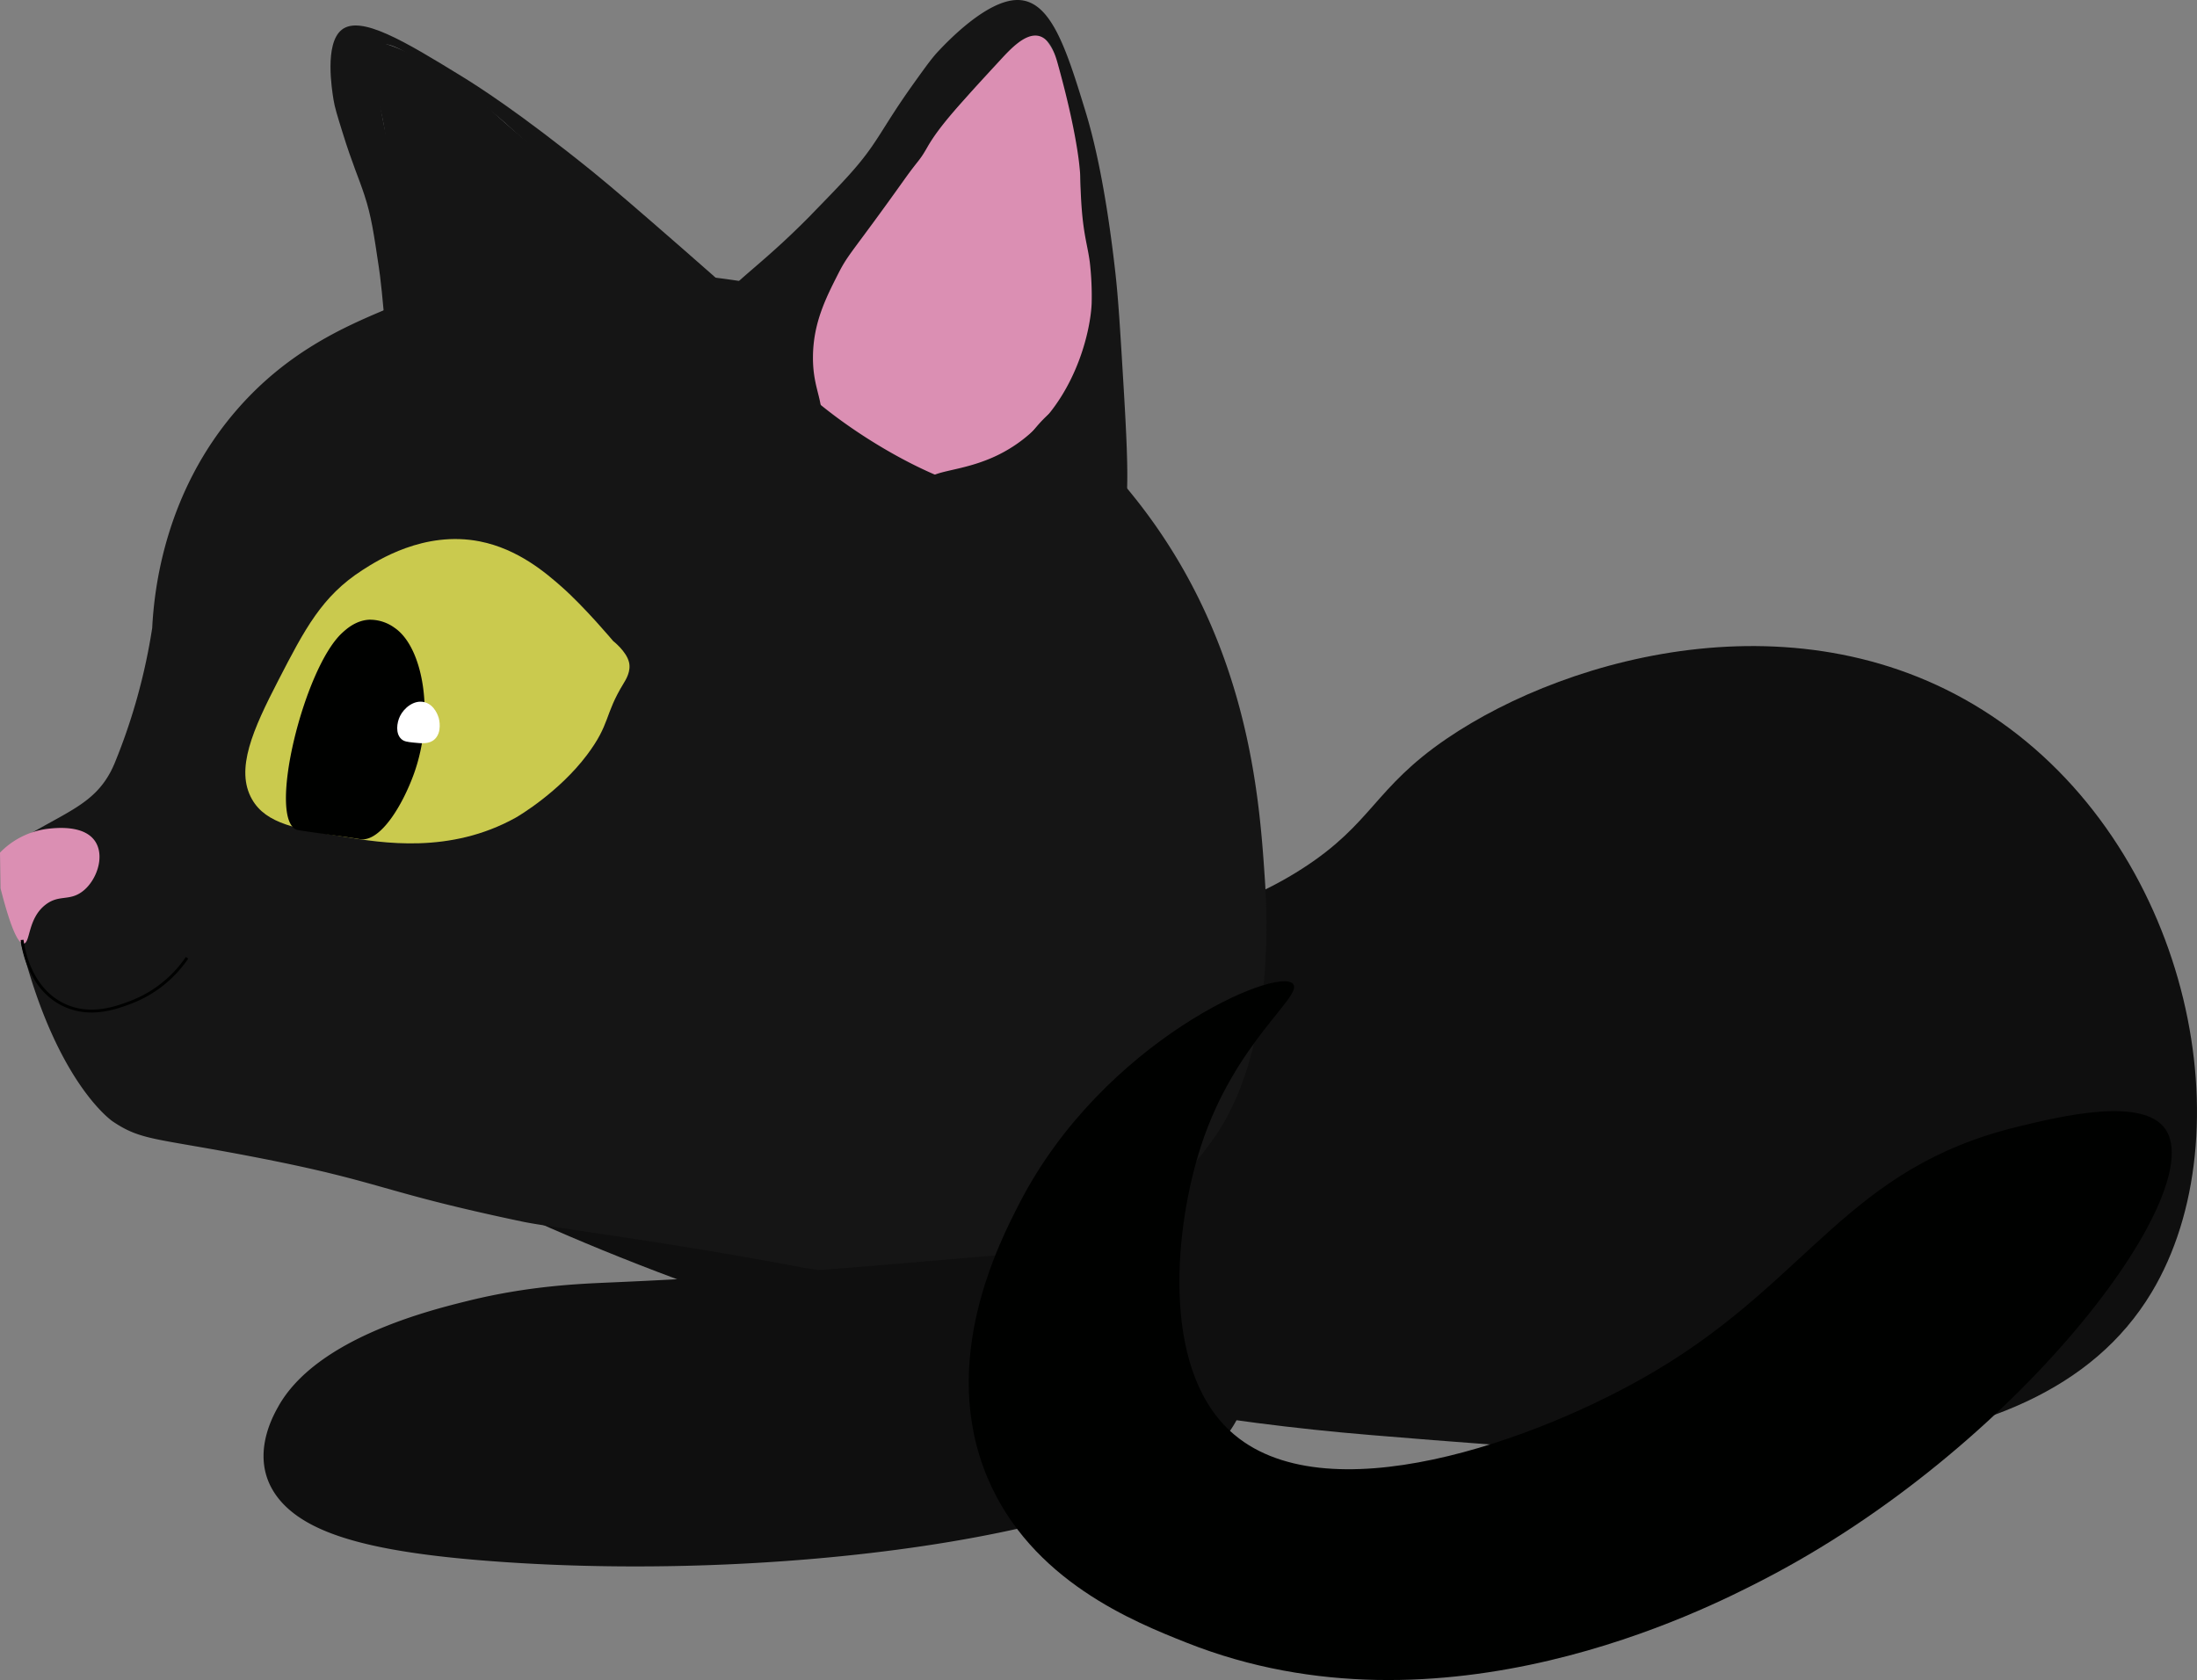 <svg xmlns="http://www.w3.org/2000/svg" viewBox="0 0 758.93 580.44"><rect x="0" y="0" width="758.93" height="580.44" fill="#808080" stroke="none"/><defs><style>.cls-1{fill:#151515;}.cls-2{fill:#0f0f0f;}.cls-3{fill:#db8fb3;}.cls-4{fill:none;stroke:#000100;stroke-miterlimit:10;}.cls-5{fill:#caca4e;}.cls-6{fill:#000100;}.cls-7{fill:#fff;}</style></defs><g id="Camada_2" data-name="Camada 2"><g id="Camada_2-2" data-name="Camada 2"><path class="cls-1" d="M256,120.56c1.46-3.61-1.2-8.44-14-22.08-8.19-8.75-14.81-14.94-16.09-16-30-25.16-33.92-24.42-51.66-40.2-9-8-19.64-18.54-36.29-25.37C127.78,12.71,125.13,14,124.23,15c-2,2.34,1.2,7.82,2.9,11.24,3.78,7.6,7.56,19.59,6.56,38.25,8.63,22.82,8.18,44.47,7.69,68.34-.45,21.93-4,31.26.48,33.67,8.13,4.38,21-25.92,53.62-37.81C225.68,117.69,252.19,130,256,120.56Z"/><path class="cls-1" d="M247.73,138.78c-6.72-3-1.51-13.76-9.24-31.36C233,95,224.36,86.25,208.31,70.71c-15.86-15.35-13.94-9.88-34-28.44,0,0-8.49-7.84-31.88-22.78-3.28-2.09-9-5.65-11.84-3.64-2.54,1.78-1.67,7.1-1,11,3,16.85,4.51,25.28,7.35,32.08,9.12,21.86.26,24.59,8.71,57.14,6.9,26.6,16.37,38.44,10.08,48.48-3,4.78-10.49,10.61-15.36,13.79-3.48,2.27-4.76,2.63-5.66,2.14-2.84-1.52.14-10.38,1.43-20.3.51-3.9-.28-13.65-1.88-33-2.19-26.51-2.95-31.86-3.38-34.75-1.78-12-2.66-17.92-4.94-24.85-2-6.2-4.19-10.74-7.67-22-1.77-5.69-2.65-8.53-3.06-11.13-.53-3.33-3.19-19.32,2.8-24.14,6.52-5.24,21.77,3.94,41.28,15.92,5.51,3.39,19.89,12.45,45.58,33.19,7.36,6,15.17,12.76,30.78,26.37,30.67,26.74,35.42,31.94,34.42,38.33C268.55,133.7,254.74,141.88,247.73,138.78Z"/><path class="cls-2" d="M289.41,309.08c46.53,13.61,110.24,23.35,160.49-9,24.27-15.63,24.75-27.77,49.84-44.87,42.64-29.07,126-51.75,191.32-5.8,66,46.43,84.86,142.73,52.18,197.12-40.89,68.08-155.37,58.67-269.59,49.28C259.82,478.21,102,383,104.73,375.4c1.13-3.18,29.61,10.18,64.27-1.63,23.44-8,39.4-24,49.24-36.31"/><path class="cls-1" d="M52.58,216.94a205.62,205.62,0,0,1-12.95,46.67c-.6,1.42-1,2.24-1.51,3.2C32.79,276.7,24.73,279.9,12,287.15c-2.23,1.26-3.5,2-4.54,2.69a31.63,31.63,0,0,0-3.75,2.51c-2.36,2.46-1.76,6.7-1.47,8.55,10.76,69.16,36.7,86.55,36.7,86.55,9.91,6.65,14.45,5.67,47.66,12.05,46.34,8.9,43.2,11.9,94,22.59,9.57,2,46.45,6.42,94.23,15.38,0,0,56,11.44,96.66-5.3a121.93,121.93,0,0,0,23.81-13.49,122.17,122.17,0,0,0,24.95-26.77c18.84-28.41,17.89-70.55,16.67-88.31-2-29.81-6-88.17-51.59-139.53C332,103.9,260.39,97,232,94.32c-18.93-1.81-57-5-99.08,12.73C119,112.92,99.36,121.46,82,141.37,56.79,170.27,53.25,203.82,52.58,216.94Z"/><path class="cls-3" d="M0,294.57a27.87,27.87,0,0,1,16.34-8.21c2.95-.34,13.11-1.51,16.77,4.7,3.07,5.22.14,13.25-4.52,16.85s-8.19,1-12.93,4.72c-6.12,4.78-5.15,13.16-7.47,13.38-1.6.14-4.06-3.64-8-19.09"/><path class="cls-2" d="M411,440c12.35,7.72,20.1,20.69,20.76,32.42a38.55,38.55,0,0,1-6.92,22c-23.69,34.35-149.93,52.79-254.38,45-40.53-3-62.19-8.86-72.67-19.88C85,506,93.91,489.91,96.1,486c13.16-23.65,52.36-33.31,65.75-36.61,20.89-5.15,38.39-5.84,48.45-6.28C347.28,437.19,384.66,423.49,411,440Z"/><path class="cls-4" d="M64.61,330.91a41.31,41.31,0,0,1-19.17,15.28c-5,1.9-14.2,5.4-23.4,1C9.6,341.29,7.76,326,7.64,324.74"/><path class="cls-5" d="M87.06,276.16c-5.89-10.32.28-24.06,9.13-41.19,9.08-17.59,15-29,29-38,5.12-3.29,21.27-13.69,40.5-9.93,13.44,2.63,23.15,11.15,28.32,15.69,8,7.05,17.81,18.75,17.81,18.75s4.57,3.54,5.47,7.33c.74,3.09-1.08,6-1.9,7.34-6.69,10.91-4.47,13.85-12.67,24.74-9.51,12.63-23.29,20.9-24.63,21.64-22.66,12.57-46,8.74-59.42,6.53C102.67,286.44,91.92,284.68,87.06,276.16Z"/><path class="cls-6" d="M127.48,214.11a14.45,14.45,0,0,1,8.82,2.79c9.87,6.69,14,30.17,6.66,50.51C139,278.3,131.73,290.23,125,290c-.46,0-.26-.07-6.38-.95-4.11-.58-6-.82-9.86-1.39-4.09-.59-6.14-.89-6.36-1-10-4.24,2.49-55.47,15.65-67.86C119.47,217.49,122.77,214.38,127.48,214.11Z"/><path class="cls-3" d="M350,157.3c1.8-3.88,4.75-5.75,7-8.59,6.33-7.91,10.24-8.71,14.4-13.17,10.69-11.5,8.17-31.34,7.37-37.65-1-7.74-2.92-10.9-4.57-24.8a120.24,120.24,0,0,1-1.06-12.29c-.56-12-.13-27.11-9.22-43-5.58-9.75-9.38-10.43-11.31-10.14-4.25.63-6.75,7-8.57,10.78C340,26.88,331.52,38.81,311.7,53.08,293,66,283.15,80.45,278.26,89.11c-5.73,10.15-12.6,22.73-8.2,35,2,5.68,5.74,9.22,8.95,12,25,22,62.89,39.09,68.65,31.27C349.21,165.34,347.45,162.78,350,157.3Z"/><path class="cls-1" d="M319.57,167.44c.84-7.09,19.66-2.09,37.45-18.73,15.18-14.19,19.72-34.89,20.08-43.88a102,102,0,0,0-.63-14.17c-1-7.66-2.93-10.72-3.31-29.86,0,0-.23-11.58-7.6-38.17-1-3.73-2.91-10.14-7.7-10.34-4.24-.17-8.78,4.62-12.05,8.16-14.14,15.33-21.21,23-25.36,30.21-3,5.29-2.88,4.1-8.2,11.57-17.8,25-19.11,25.28-22.65,32.25-4.27,8.41-8.66,17-8.77,28.7-.11,12.28,4.61,15.55,2.39,25.51-.68,3.06-3.82,14.89-15.14,20.31-9.69,4.64-22.49,3.28-29.62-4-10.83-11.12-5.08-30.72-3.14-37.31a64.33,64.33,0,0,1,13.57-24.2c7.29-8.3,14.86-12.65,30.85-28.8l1-1.05c10.37-10.65,15.56-16,20.38-22.93C305.45,44.45,308,39.47,316,28.3c4.05-5.64,6.08-8.46,8.31-10.79,2.85-3,16.46-17.42,27.08-17.51C363-.1,368.33,16.79,375,38.59c1.87,6.16,6.53,22.41,10.23,55.07,1.07,9.36,1.69,19.69,2.93,40.35,2,33.51,1.89,44.21-2.39,49.43a19.7,19.7,0,0,1-3.29,2.74C362,200.14,318.29,178.39,319.57,167.44Z"/><path class="cls-7" d="M151.57,248.11c.08.27,1.28,4.85-1.47,7.34-1.85,1.68-4.41,1.41-7.33,1.1-2-.22-3.21-.34-4.17-1.25-2-1.86-1.57-5.56-.41-7.91,1.37-2.78,4.82-5.7,8.42-4.8S151.43,247.59,151.57,248.11Z"/><path class="cls-6" d="M697.08,389.25c-59,14.3-71.53,52.49-125.28,84.4-40.69,24.16-114.77,50.49-146.92,20.7-24.18-22.4-18.92-71.22-9.95-98.6,11.76-35.9,35.39-51.67,31.74-55.83-5.43-6.18-65.51,19.73-94.33,75.46-7.07,13.67-28.26,54.65-11.23,95.14,15,35.67,50.83,49.89,68.88,57.05,88.42,35.08,179.29-11.6,198.56-21.5,88.11-45.27,154.66-133.68,139.5-155.91C740.28,378.78,711.74,385.69,697.08,389.25Z"/></g></g></svg>